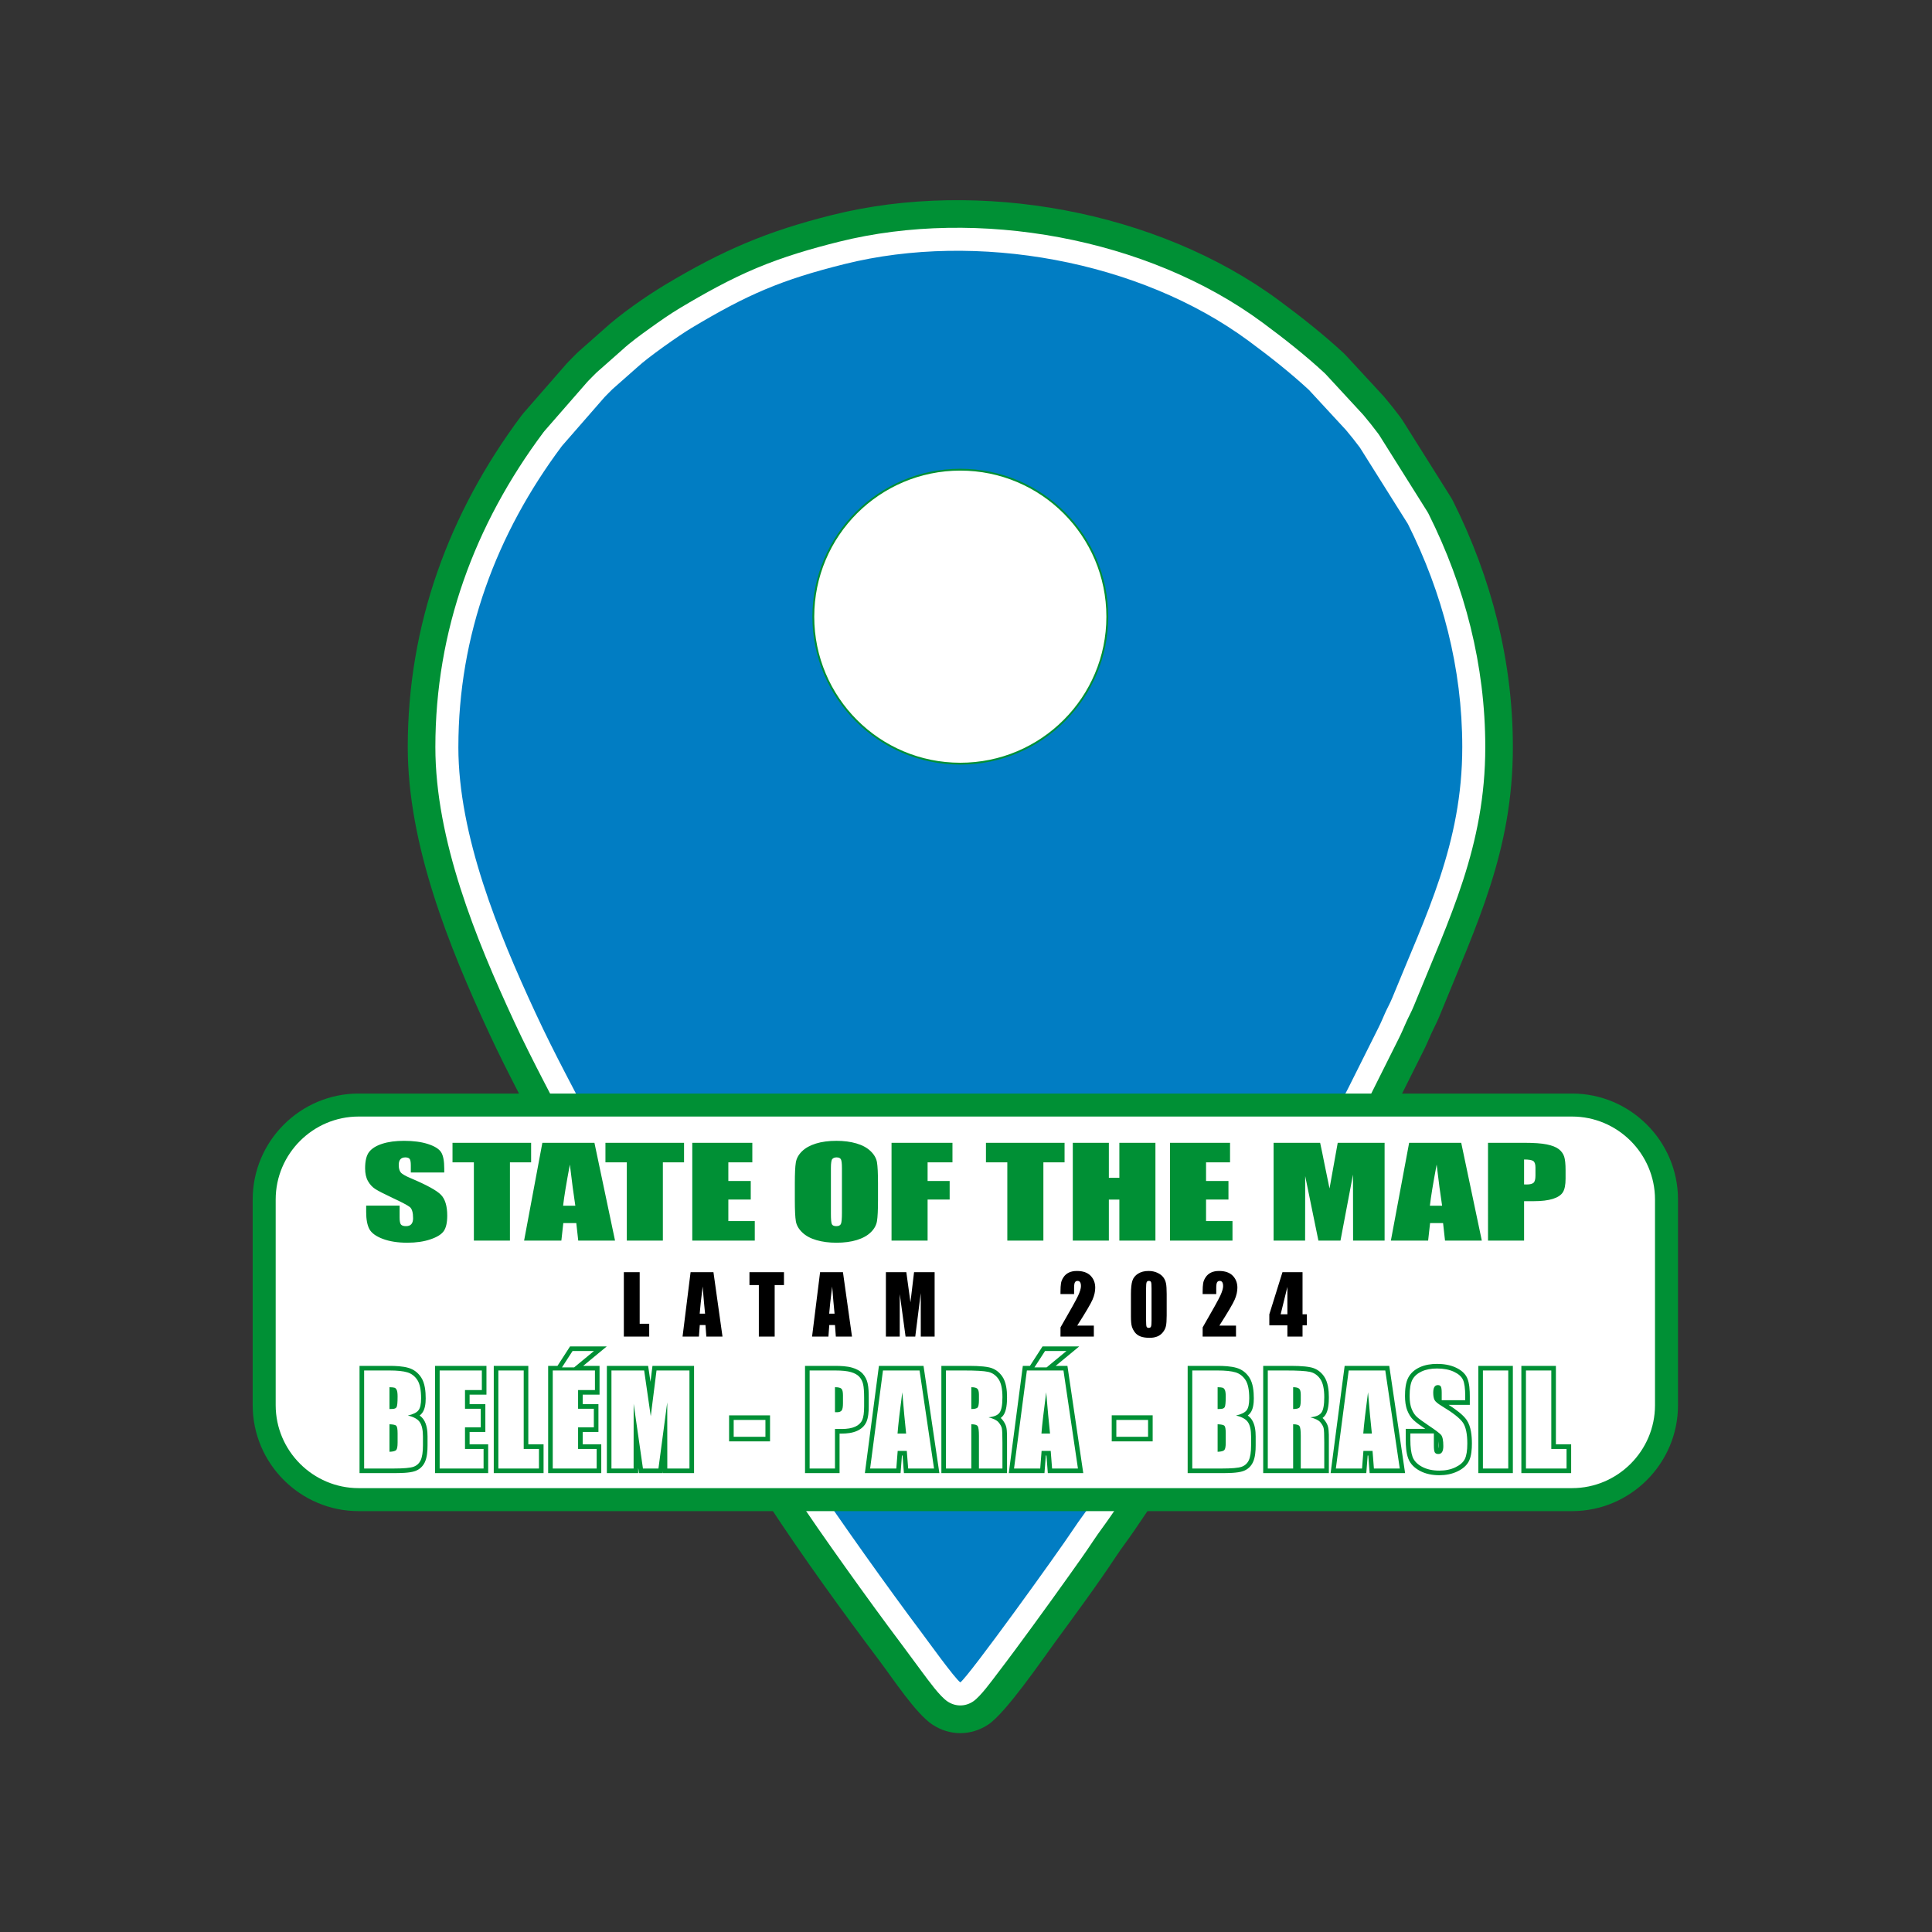 <?xml version="1.0" encoding="UTF-8" standalone="no"?>
<svg
   version="1.1"
   width="595.276pt"
   height="595.276pt"
   id="svg141"
   viewBox="0 0 595.276 595.276"
   sodipodi:docname="logo-sotm-latam-2024.svg"
   inkscape:version="1.2.2 (b0a84865, 2022-12-01)"
   inkscape:export-filename="../LOGO STATE OF THE MAPS_BELEM2024.cdr.png"
   inkscape:export-xdpi="60.476192"
   inkscape:export-ydpi="60.476192"
   xmlns:inkscape="http://www.inkscape.org/namespaces/inkscape"
   xmlns:sodipodi="http://sodipodi.sourceforge.net/DTD/sodipodi-0.dtd"
   xmlns="http://www.w3.org/2000/svg"
   xmlns:svg="http://www.w3.org/2000/svg">
  <rect x="0" y="0" width="595.276" height="595.276" fill="#333333" stroke="none"/>
  <defs
     id="defs145" />
  <sodipodi:namedview
     id="namedview143"
     pagecolor="#ffffff"
     bordercolor="#000000"
     borderopacity="0.25"
     inkscape:showpageshadow="2"
     inkscape:pageopacity="0.0"
     inkscape:pagecheckerboard="0"
     inkscape:deskcolor="#d1d1d1"
     showgrid="false"
     inkscape:zoom="1.2939385"
     inkscape:cx="234.55519"
     inkscape:cy="396.85038"
     inkscape:window-width="1390"
     inkscape:window-height="1205"
     inkscape:window-x="906"
     inkscape:window-y="25"
     inkscape:window-maximized="0"
     inkscape:current-layer="Layer1005"
     inkscape:document-units="pt" />
  <g
     id="Layer1005">
    <g
       id="Layer1006">
      <path
         d="m 185.956,101.534 c 5.049,-4.661 13.178,-10.319 19.064,-13.844 17.726,-10.612 31.407,-16.474 51.492,-21.475 45.074,-11.223 100.098,-1.348 137.582,26.37 6.845,5.061 13.531,10.325 19.785,16.109 0.316,0.292 0.575,0.551 0.866,0.867 l 11.425,12.369 c 0.171,0.185 0.313,0.345 0.474,0.538 1.678,1.992 3.28,4.012 4.842,6.097 0.268,0.358 0.484,0.673 0.723,1.052 l 14.792,23.542 c 0.284,0.452 0.507,0.849 0.746,1.327 11.819,23.655 18.388,49.177 18.388,75.705 0,31.996 -11.075,54.487 -22.676,83.04 -0.747,1.838 -1.666,3.478 -2.457,5.256 -0.781,1.757 -1.512,3.493 -2.378,5.216 -3.09,6.147 -6.16,12.303 -9.23,18.46 -0.892,1.789 -1.866,3.48 -2.841,5.22 -0.747,1.333 -1.346,2.806 -2.082,4.174 -0.089,0.165 -0.166,0.303 -0.261,0.465 l -30.513,52.325 c -0.059,0.102 -0.111,0.189 -0.173,0.289 -8.782,14.339 -17.93,28.453 -27.368,42.369 l -16.739,24.68 c -1.797,2.65 -3.776,5.182 -5.537,7.85 -5.917,8.965 -12.55,17.888 -18.89,26.569 -4.061,5.56 -15.086,21.631 -20.432,25.21 -5.361,3.59 -11.991,3.588 -17.351,-0.003 -5.029,-3.369 -12.014,-13.981 -15.933,-19.196 -11.927,-15.87 -23.925,-32.419 -34.788,-49.024 l -38.161,-58.336 c -0.052,-0.081 -0.097,-0.149 -0.148,-0.23 -4.923,-7.823 -9.71,-15.771 -14.422,-23.723 -4.895,-8.26 -9.99,-16.79 -14.305,-25.36 -6.234,-12.381 -12.876,-24.436 -18.717,-37.032 -12.469,-26.888 -25.096,-58.218 -25.096,-88.219 0,-37.605 12.611,-72.147 35.017,-102.118 0.247,-0.33 0.468,-0.604 0.739,-0.914 l 13.14,-15.06 c 0.247,-0.283 0.466,-0.517 0.732,-0.783 0.876,-0.875 1.721,-1.769 2.614,-2.628 0.17,-0.164 0.318,-0.3 0.495,-0.457 z"
         style="fill:#009035;fill-rule:evenodd"
         id="path114" />
    </g>
    <path
       d="m 141.227,230.191 c 0,27.207 12.292,57.169 23.65,81.66 6.462,13.936 12.128,23.926 18.498,36.579 5.743,11.408 21.703,37.789 27.997,47.789 l 38.162,58.336 c 8.983,13.535 24.669,35.505 34.204,48.192 1.929,2.568 10.508,14.512 12.148,15.61 2.448,-1.639 29.932,-39.758 34.984,-47.413 1.879,-2.846 3.777,-5.222 5.646,-8.013 l 16.739,-24.68 c 9.186,-13.781 18.317,-27.623 26.976,-41.76 l 30.513,-52.325 c 0.86,-1.598 1.328,-2.832 2.207,-4.402 0.962,-1.72 1.563,-2.698 2.491,-4.559 3.163,-6.346 6.068,-12.171 9.253,-18.506 0.856,-1.703 1.321,-2.881 2.062,-4.548 0.746,-1.678 1.495,-2.911 2.259,-4.79 10.314,-25.387 21.529,-47.398 21.529,-77.171 0,-24.413 -6.137,-47.507 -16.744,-68.737 l -14.792,-23.542 c -1.519,-2.027 -2.684,-3.494 -4.29,-5.403 l -11.425,-12.369 c -5.832,-5.395 -12.061,-10.282 -18.468,-15.019 -33.738,-24.948 -83.991,-33.874 -124.546,-23.777 -19.601,4.881 -29.963,9.374 -47.251,19.723 -3.934,2.356 -13.44,9.075 -16.612,12.029 l -7.721,6.82 c -0.924,0.89 -1.506,1.526 -2.414,2.432 l -13.14,15.06 c -20.241,27.074 -31.913,58.315 -31.913,92.782 z"
       style="fill:#017dc3;fill-rule:evenodd"
       id="path117" />
    <g
       id="Layer1007">
      <path
         d="m 191.66,107.843 c 2.589,-2.398 5.779,-4.685 8.645,-6.743 2.925,-2.1 5.996,-4.264 9.085,-6.114 7.657,-4.584 15.414,-8.902 23.652,-12.365 8.289,-3.484 16.814,-5.985 25.527,-8.154 42.609,-10.61 95.029,-1.252 130.471,24.956 6.593,4.875 13.043,9.943 19.067,15.514 0.143,0.132 0.261,0.25 0.394,0.394 l 11.425,12.369 c 0.077,0.084 0.142,0.157 0.216,0.245 1.573,1.869 3.076,3.763 4.541,5.718 0.122,0.163 0.22,0.306 0.329,0.478 l 14.792,23.542 c 0.129,0.205 0.231,0.386 0.339,0.603 11.229,22.474 17.492,46.698 17.492,71.904 0,30.526 -10.959,52.538 -22.051,79.839 -0.706,1.738 -1.596,3.309 -2.349,5.002 -0.726,1.632 -1.401,3.252 -2.205,4.851 -3.094,6.155 -6.169,12.32 -9.243,18.485 -0.83,1.665 -1.743,3.239 -2.65,4.859 -0.778,1.39 -1.39,2.886 -2.15,4.299 -0.04,0.075 -0.076,0.138 -0.118,0.211 l -30.513,52.325 c -0.027,0.046 -0.05,0.086 -0.079,0.131 -8.713,14.227 -17.79,28.23 -27.154,42.037 l -16.739,24.68 c -1.818,2.68 -3.814,5.237 -5.597,7.939 -2.364,3.582 -4.905,7.112 -7.393,10.611 -3.722,5.233 -7.48,10.442 -11.268,15.628 -3.563,4.879 -7.151,9.752 -10.82,14.552 -1.716,2.244 -5.189,7.077 -7.476,8.608 -2.437,1.632 -5.45,1.631 -7.887,-10e-4 -2.42,-1.621 -5.873,-6.474 -7.684,-8.882 -2.084,-2.771 -4.103,-5.589 -6.184,-8.358 -5.923,-7.881 -11.725,-15.872 -17.448,-23.899 -5.79,-8.121 -11.562,-16.324 -17.021,-24.67 l -38.161,-58.336 c -0.024,-0.037 -0.044,-0.068 -0.067,-0.105 -4.883,-7.759 -9.63,-15.642 -14.304,-23.528 -4.794,-8.089 -9.799,-16.455 -14.025,-24.849 -6.191,-12.297 -12.797,-24.276 -18.598,-36.785 -11.871,-25.6 -24.307,-56.084 -24.307,-84.642 0,-35.765 12.018,-68.527 33.324,-97.026 0.112,-0.15 0.213,-0.274 0.336,-0.416 l 13.14,-15.06 c 0.113,-0.129 0.212,-0.235 0.333,-0.356 0.839,-0.838 1.65,-1.698 2.505,-2.522 0.077,-0.075 0.145,-0.137 0.225,-0.207 z"
         style="fill:#ffffff;fill-rule:evenodd"
         id="path119" />
    </g>
    <path
       d="m 141.227,230.191 c 0,27.207 12.292,57.169 23.65,81.66 6.462,13.936 12.128,23.926 18.498,36.579 5.743,11.408 21.703,37.789 27.997,47.789 l 38.162,58.336 c 8.983,13.535 24.669,35.505 34.204,48.192 1.929,2.568 10.508,14.512 12.148,15.61 2.448,-1.639 29.932,-39.758 34.984,-47.413 1.879,-2.846 3.777,-5.222 5.646,-8.013 l 16.739,-24.68 c 9.186,-13.781 18.317,-27.623 26.976,-41.76 l 30.513,-52.325 c 0.86,-1.598 1.328,-2.832 2.207,-4.402 0.962,-1.72 1.563,-2.698 2.491,-4.559 3.163,-6.346 6.068,-12.171 9.253,-18.506 0.856,-1.703 1.321,-2.881 2.062,-4.548 0.746,-1.678 1.495,-2.911 2.259,-4.79 10.314,-25.387 21.529,-47.398 21.529,-77.171 0,-24.413 -6.137,-47.507 -16.744,-68.737 l -14.792,-23.542 c -1.519,-2.027 -2.684,-3.494 -4.29,-5.403 l -11.425,-12.369 c -5.832,-5.395 -12.061,-10.282 -18.468,-15.019 -33.738,-24.948 -83.991,-33.874 -124.546,-23.777 -19.601,4.881 -29.963,9.374 -47.251,19.723 -3.934,2.356 -13.44,9.075 -16.612,12.029 l -7.721,6.82 c -0.924,0.89 -1.506,1.526 -2.414,2.432 l -13.14,15.06 c -20.241,27.074 -31.913,58.315 -31.913,92.782 z"
       style="fill:#017dc3;fill-rule:evenodd"
       id="path122" />
    <path
       d="m 295.887,144.717 c 25.013,0 45.289,20.277 45.289,45.289 0,25.013 -20.277,45.29 -45.289,45.29 -25.013,0 -45.29,-20.277 -45.29,-45.29 0,-25.012 20.277,-45.289 45.29,-45.289 z"
       style="fill:#ffffff;fill-rule:evenodd;stroke:#009035;stroke-width:0.567;stroke-linecap:butt;stroke-linejoin:miter;stroke-dasharray:none"
       id="path124" />
    <g
       id="Layer1008">
      <path
         d="m 110.496,336.935 h 373.879 c 17.966,0 32.641,14.675 32.641,32.641 v 63.385 c 0,17.966 -14.675,32.641 -32.641,32.641 h -373.879 c -17.966,0 -32.641,-14.674 -32.641,-32.641 v -63.385 c 0,-17.966 14.674,-32.641 32.641,-32.641 z"
         style="fill:#009035;fill-rule:evenodd"
         id="path126" />
    </g>
    <path
       d="m 110.496,344.022 h 373.879 c 14.055,0 25.554,11.499 25.554,25.554 v 63.385 c 0,14.055 -11.499,25.554 -25.554,25.554 h -373.879 c -14.055,0 -25.554,-11.499 -25.554,-25.554 v -63.385 c 0,-14.055 11.499,-25.554 25.554,-25.554 z"
       style="fill:#ffffff;fill-rule:evenodd"
       id="path129" />
    <path
       d="m 136.881,361.258 h -10.303 v -2.229 c 0,-1.041 -0.135,-1.708 -0.396,-1.994 -0.261,-0.286 -0.692,-0.425 -1.303,-0.425 -0.665,0 -1.169,0.191 -1.51,0.578 -0.342,0.381 -0.512,0.959 -0.512,1.74 0,1.004 0.198,1.759 0.585,2.267 0.378,0.501 1.42,1.117 3.137,1.841 4.918,2.076 8.02,3.785 9.296,5.112 1.286,1.327 1.924,3.467 1.924,6.413 0,2.146 -0.36,3.728 -1.07,4.75 -0.71,1.016 -2.077,1.867 -4.118,2.553 -2.032,0.692 -4.396,1.035 -7.103,1.035 -2.967,0 -5.493,-0.4 -7.597,-1.194 -2.095,-0.794 -3.461,-1.803 -4.118,-3.029 -0.647,-1.232 -0.971,-2.978 -0.971,-5.232 v -1.975 h 10.303 v 3.664 c 0,1.13 0.143,1.854 0.431,2.178 0.288,0.324 0.8,0.483 1.537,0.483 0.737,0 1.286,-0.203 1.645,-0.616 0.359,-0.406 0.539,-1.016 0.539,-1.816 0,-1.772 -0.342,-2.934 -1.025,-3.474 -0.71,-0.546 -2.436,-1.46 -5.187,-2.743 -2.751,-1.289 -4.567,-2.229 -5.467,-2.813 -0.89,-0.584 -1.636,-1.391 -2.22,-2.419 -0.585,-1.029 -0.881,-2.343 -0.881,-3.944 0,-2.305 0.413,-3.994 1.25,-5.061 0.836,-1.067 2.176,-1.899 4.037,-2.502 1.861,-0.603 4.099,-0.902 6.734,-0.902 2.877,0 5.322,0.33 7.354,0.985 2.023,0.66 3.362,1.486 4.019,2.489 0.656,0.997 0.989,2.693 0.989,5.087 z m 26.764,-9.144 v 6.02 h -6.527 v 24.118 h -11.112 v -24.118 h -6.582 v -6.02 z m 19.509,0 6.348,30.138 h -11.337 l -0.602,-5.41 h -4 l -0.602,5.41 h -11.481 l 5.628,-30.138 z m -5.888,19.393 c -0.531,-3.416 -1.088,-7.646 -1.681,-12.694 -1.097,5.791 -1.789,10.02 -2.086,12.694 z m 33.498,-19.393 v 6.02 h -6.527 v 24.118 h -11.112 v -24.118 h -6.581 v -6.02 z m 2.535,0 h 18.502 v 6.02 h -7.39 v 5.753 h 6.904 v 5.715 h -6.904 v 6.629 h 8.145 v 6.02 h -19.258 z m 57.224,17.666 c 0,3.029 -0.099,5.169 -0.306,6.426 -0.198,1.264 -0.827,2.413 -1.888,3.455 -1.061,1.041 -2.499,1.842 -4.307,2.4 -1.807,0.559 -3.911,0.838 -6.311,0.838 -2.284,0 -4.324,-0.267 -6.14,-0.794 -1.816,-0.527 -3.282,-1.314 -4.378,-2.369 -1.106,-1.054 -1.762,-2.204 -1.978,-3.442 -0.207,-1.245 -0.315,-3.416 -0.315,-6.515 v -5.156 c 0,-3.029 0.099,-5.169 0.306,-6.426 0.198,-1.264 0.827,-2.413 1.888,-3.455 1.061,-1.041 2.499,-1.841 4.307,-2.4 1.807,-0.559 3.911,-0.838 6.311,-0.838 2.284,0 4.324,0.267 6.14,0.794 1.817,0.527 3.282,1.314 4.378,2.368 1.106,1.054 1.762,2.204 1.978,3.442 0.207,1.245 0.315,3.416 0.315,6.515 z m -11.112,-9.9 c 0,-1.397 -0.108,-2.292 -0.324,-2.686 -0.215,-0.387 -0.656,-0.584 -1.321,-0.584 -0.566,0 -0.998,0.159 -1.303,0.476 -0.297,0.311 -0.45,1.244 -0.45,2.794 v 14.066 c 0,1.746 0.099,2.826 0.296,3.232 0.198,0.413 0.656,0.616 1.376,0.616 0.737,0 1.214,-0.235 1.42,-0.705 0.207,-0.47 0.306,-1.594 0.306,-3.366 z m 15.284,-7.766 h 18.772 v 6.02 h -7.66 v 5.753 h 6.796 v 5.715 h -6.796 v 12.649 h -11.112 z m 53.313,0 v 6.02 h -6.527 v 24.118 h -11.112 v -24.118 h -6.582 v -6.02 z m 27.996,0 v 30.138 h -11.112 v -12.649 h -3.236 v 12.649 h -11.112 v -30.138 h 11.112 v 10.783 h 3.236 v -10.783 z m 4.486,0 h 18.502 v 6.02 h -7.39 v 5.753 h 6.904 v 5.715 h -6.904 v 6.629 h 8.145 v 6.02 h -19.258 z m 66.124,0 v 30.138 h -9.71 l -0.027,-20.346 -3.857,20.346 h -6.797 l -4.073,-19.889 -0.027,19.889 h -9.71 v -30.138 h 14.34 c 0.405,1.822 0.845,3.969 1.321,6.42 l 1.573,7.652 2.526,-14.072 z m 23.609,0 6.347,30.138 h -11.337 l -0.602,-5.41 h -4.001 l -0.602,5.41 h -11.481 l 5.628,-30.138 z m -5.888,19.393 c -0.531,-3.416 -1.088,-7.646 -1.681,-12.694 -1.097,5.791 -1.789,10.02 -2.086,12.694 z m 14.142,-19.393 h 11.175 c 3.021,0 5.34,0.165 6.968,0.502 1.618,0.337 2.841,0.819 3.659,1.448 0.818,0.635 1.367,1.403 1.664,2.299 0.287,0.902 0.431,2.292 0.431,4.178 v 2.623 c 0,1.918 -0.279,3.321 -0.845,4.198 -0.558,0.883 -1.591,1.562 -3.084,2.032 -1.501,0.47 -3.461,0.705 -5.879,0.705 h -2.976 v 12.154 h -11.112 z m 11.112,5.144 v 7.677 c 0.315,0.013 0.584,0.019 0.809,0.019 1.016,0 1.717,-0.178 2.113,-0.533 0.386,-0.349 0.584,-1.086 0.584,-2.204 v -2.483 c 0,-1.029 -0.225,-1.702 -0.683,-2.013 -0.449,-0.311 -1.394,-0.464 -2.823,-0.464 z"
       style="fill:#009035;fill-rule:evenodd"
       id="path131" />
    <path
       d="m 197.093,391.981 v 15.88 h 2.937 v 3.964 h -7.816 v -19.843 z m 22.732,0 2.787,19.843 h -4.978 l -0.265,-3.562 h -1.757 l -0.265,3.562 h -5.041 l 2.471,-19.843 z m -2.586,12.769 c -0.233,-2.249 -0.478,-5.034 -0.738,-8.358 -0.482,3.813 -0.786,6.598 -0.916,8.358 z m 24.314,-12.769 v 3.964 h -2.866 v 15.88 h -4.879 v -15.88 h -2.89 v -3.964 z m 18.172,0 2.787,19.843 h -4.978 l -0.264,-3.562 h -1.757 l -0.264,3.562 h -5.041 l 2.471,-19.843 z m -2.586,12.769 c -0.233,-2.249 -0.478,-5.034 -0.738,-8.358 -0.482,3.813 -0.786,6.598 -0.916,8.358 z m 30.832,-12.769 v 19.843 h -4.263 l -0.012,-13.396 -1.694,13.396 h -2.984 l -1.788,-13.095 -0.012,13.095 h -4.264 v -19.843 h 6.297 c 0.177,1.2 0.371,2.613 0.58,4.227 l 0.691,5.038 1.109,-9.265 z m 49.057,16.457 v 3.386 h -10.279 l 0.008,-2.835 c 3.047,-5.272 4.86,-8.534 5.436,-9.788 0.576,-1.254 0.864,-2.233 0.864,-2.931 0,-0.539 -0.091,-0.941 -0.265,-1.208 -0.173,-0.263 -0.438,-0.397 -0.793,-0.397 -0.355,0 -0.624,0.146 -0.797,0.439 -0.173,0.292 -0.261,0.874 -0.261,1.744 v 1.881 h -4.192 v -0.723 c 0,-1.108 0.055,-1.986 0.162,-2.626 0.107,-0.639 0.375,-1.271 0.797,-1.89 0.426,-0.619 0.979,-1.091 1.658,-1.409 0.679,-0.318 1.492,-0.477 2.44,-0.477 1.859,0 3.265,0.489 4.22,1.464 0.951,0.978 1.429,2.212 1.429,3.704 0,1.137 -0.269,2.337 -0.805,3.604 -0.537,1.267 -2.12,3.951 -4.745,8.061 z m 22.443,-9.738 v 6.614 c 0,1.505 -0.079,2.596 -0.233,3.282 -0.154,0.69 -0.474,1.33 -0.96,1.928 -0.485,0.594 -1.07,1.024 -1.756,1.284 -0.683,0.263 -1.449,0.393 -2.298,0.393 -1.117,0 -2.045,-0.138 -2.787,-0.41 -0.738,-0.276 -1.326,-0.702 -1.768,-1.279 -0.438,-0.581 -0.75,-1.192 -0.936,-1.831 -0.185,-0.644 -0.276,-1.664 -0.276,-3.061 v -6.92 c 0,-1.823 0.15,-3.186 0.446,-4.093 0.296,-0.907 0.884,-1.635 1.768,-2.183 0.88,-0.548 1.95,-0.82 3.205,-0.82 1.026,0 1.942,0.188 2.752,0.569 0.809,0.38 1.413,0.845 1.812,1.392 0.403,0.548 0.675,1.162 0.817,1.848 0.142,0.686 0.213,1.781 0.213,3.287 z m -4.666,-1.66 c 0,-1.054 -0.047,-1.71 -0.146,-1.978 -0.095,-0.263 -0.32,-0.397 -0.679,-0.397 -0.347,0 -0.576,0.142 -0.687,0.422 -0.115,0.28 -0.17,0.932 -0.17,1.952 v 9.667 c 0,1.15 0.051,1.844 0.158,2.078 0.103,0.238 0.328,0.355 0.679,0.355 0.347,0 0.573,-0.138 0.683,-0.418 0.106,-0.276 0.162,-0.899 0.162,-1.869 z m 26.024,11.398 v 3.386 h -10.28 l 0.008,-2.835 c 3.048,-5.272 4.86,-8.534 5.436,-9.788 0.577,-1.254 0.865,-2.233 0.865,-2.931 0,-0.539 -0.091,-0.941 -0.265,-1.208 -0.174,-0.263 -0.438,-0.397 -0.793,-0.397 -0.355,0 -0.624,0.146 -0.797,0.439 -0.174,0.292 -0.261,0.874 -0.261,1.744 v 1.881 h -4.192 v -0.723 c 0,-1.108 0.055,-1.986 0.162,-2.626 0.106,-0.639 0.375,-1.271 0.797,-1.89 0.426,-0.619 0.979,-1.091 1.658,-1.409 0.679,-0.318 1.492,-0.477 2.44,-0.477 1.859,0 3.265,0.489 4.22,1.464 0.952,0.978 1.429,2.212 1.429,3.704 0,1.137 -0.269,2.337 -0.805,3.604 -0.537,1.267 -2.12,3.951 -4.745,8.061 z m 20.501,-16.457 v 12.97 h 1.327 v 3.387 h -1.327 v 3.487 h -4.666 v -3.487 h -5.566 v -3.387 l 4.046,-12.97 z m -4.666,12.97 v -8.442 l -2.076,8.442 z"
       style="fill:#000000;fill-rule:evenodd"
       id="path133" />
    <g
       id="Layer1009">
      <path
         d="m 317.339,420.846 3.878,-5.995 h 11.308 l -7.259,5.995 h 3.624 l 4.879,33.04 h -10.92 l -0.423,-5.422 h -0.189 l -0.423,5.422 h -10.993 l 4.326,-33.04 z m -145.575,0 3.877,-5.995 h 11.308 l -7.258,5.995 h 5.037 v 8.868 h -5.193 v 2.932 h 4.852 v 8.563 h -4.852 v 3.81 h 5.724 v 8.868 h -16.367 v -33.04 z m -42.472,15.297 c 0.474,0.343 0.894,0.755 1.229,1.249 0.991,1.463 1.211,3.457 1.211,5.18 v 2.8 c 0,1.632 -0.127,3.642 -0.829,5.139 -0.618,1.317 -1.639,2.258 -3.009,2.75 -1.74,0.624 -4.85,0.624 -6.695,0.624 H 110.778 v -33.04 h 9.175 c 1.894,0 4.164,0.086 5.985,0.641 1.619,0.494 2.894,1.501 3.826,2.909 1.18,1.784 1.398,4.377 1.398,6.459 0,1.492 -0.168,3.348 -1.126,4.562 -0.215,0.273 -0.467,0.513 -0.746,0.725 z m 15.399,-6.429 v 2.932 h 4.852 v 8.563 h -4.852 v 3.81 h 5.724 v 8.868 h -16.367 v -33.04 h 15.836 v 8.868 z m 18.089,15.304 h 4.7 v 8.868 H 152.136 v -33.04 h 10.643 z m 41.411,8.332 -0.071,0.536 h -7.245 l -0.235,-1.637 -0.002,1.637 h -9.656 v -33.04 h 12.708 l 0.186,1.2 c 0.191,1.232 0.368,2.467 0.542,3.702 l 0.617,-4.902 h 12.813 v 33.04 h -9.656 z M 237.257,436.083 v 8.028 h -12.614 v -8.028 z m 21.426,5.622 v 12.182 H 248.04 v -33.04 h 9.27 c 1.692,0 3.668,0.079 5.298,0.561 1.196,0.354 2.369,0.921 3.219,1.858 0.76,0.838 1.25,1.84 1.501,2.941 0.316,1.387 0.339,3.082 0.339,4.503 v 2.629 c 0,1.496 -0.099,3.404 -0.718,4.786 -0.575,1.284 -1.609,2.182 -2.881,2.751 -1.448,0.648 -3.139,0.83 -4.711,0.83 z m 19.404,6.759 h -0.189 l -0.423,5.422 h -10.993 l 4.326,-33.04 h 13.744 l 4.879,33.04 h -10.92 z m 30.253,-11.571 c 0.159,0.14 0.306,0.29 0.439,0.452 0.562,0.685 1.06,1.482 1.269,2.352 0.297,1.24 0.235,3.508 0.235,4.798 v 9.392 h -20.233 v -33.04 h 6.933 c 2.314,0 5.516,-0.037 7.772,0.46 1.7,0.374 3.046,1.346 4.04,2.768 1.239,1.771 1.488,4.331 1.488,6.432 0,1.69 -0.118,4.136 -1.136,5.56 -0.231,0.322 -0.503,0.596 -0.806,0.828 z m 46.814,-0.811 v 8.028 h -12.614 v -8.028 z m 29.297,0.061 c 0.474,0.343 0.894,0.755 1.229,1.249 0.991,1.463 1.21,3.457 1.21,5.18 v 2.8 c 0,1.632 -0.127,3.642 -0.829,5.139 -0.618,1.317 -1.639,2.258 -3.01,2.75 -1.739,0.624 -4.85,0.624 -6.695,0.624 h -10.42 v -33.04 h 9.175 c 1.894,0 4.164,0.086 5.985,0.641 1.618,0.493 2.894,1.501 3.826,2.909 1.18,1.783 1.397,4.378 1.397,6.459 0,1.492 -0.168,3.348 -1.125,4.562 -0.215,0.273 -0.467,0.513 -0.746,0.725 z m 23.047,0.75 c 0.159,0.14 0.306,0.29 0.439,0.452 0.562,0.685 1.06,1.482 1.269,2.352 0.297,1.24 0.235,3.508 0.235,4.798 v 9.392 h -20.233 v -33.04 h 6.933 c 2.314,0 5.516,-0.037 7.772,0.46 1.7,0.374 3.046,1.346 4.04,2.768 1.239,1.771 1.488,4.331 1.488,6.432 0,1.69 -0.118,4.136 -1.136,5.56 -0.23,0.322 -0.503,0.596 -0.806,0.828 z m 14.087,11.571 h -0.189 l -0.423,5.422 h -10.993 l 4.326,-33.04 h 13.744 l 4.879,33.04 h -10.92 z m 24.738,-15.618 c 2.024,1.281 4.451,3.002 5.595,4.694 1.342,1.983 1.596,4.893 1.596,7.222 0,1.706 -0.136,3.828 -0.896,5.383 -0.73,1.494 -2.085,2.505 -3.551,3.212 -1.754,0.846 -3.67,1.178 -5.607,1.178 -2.085,0 -4.162,-0.369 -6.011,-1.366 -1.585,-0.855 -2.911,-2.072 -3.549,-3.789 -0.646,-1.737 -0.771,-3.9 -0.771,-5.738 v -3.397 h 6.023 c -1.212,-0.807 -2.594,-1.739 -3.62,-2.695 -0.866,-0.806 -1.477,-1.846 -1.911,-2.937 -0.556,-1.396 -0.72,-2.985 -0.72,-4.477 0,-1.825 0.158,-4.125 1.053,-5.755 0.785,-1.429 2.016,-2.433 3.484,-3.111 1.662,-0.768 3.509,-1.035 5.326,-1.035 1.965,0 3.967,0.287 5.763,1.117 1.471,0.68 2.823,1.681 3.517,3.189 0.731,1.589 0.825,3.964 0.825,5.691 v 2.614 z m -3.119,11.215 v 1.274 c 0,0.198 0.002,0.594 0.03,0.943 0.044,-0.253 0.054,-0.548 0.054,-0.714 0,-0.268 -0.015,-0.918 -0.084,-1.503 z m 22.928,-23.215 v 33.04 h -10.643 v -33.04 z m 13.262,24.172 h 4.7 v 8.868 h -15.343 v -33.04 h 10.643 z"
         style="fill:#009035;fill-rule:evenodd"
         id="path135" />
    </g>
    <path
       d="m 112.195,422.264 h 7.758 c 2.451,0 4.308,0.191 5.572,0.579 1.263,0.382 2.281,1.165 3.058,2.336 0.777,1.177 1.163,3.068 1.163,5.677 0,1.763 -0.272,2.991 -0.822,3.685 -0.549,0.7 -1.636,1.228 -3.253,1.604 1.806,0.414 3.032,1.095 3.676,2.043 0.644,0.955 0.967,2.412 0.967,4.385 v 2.8 c 0,2.043 -0.234,3.551 -0.695,4.538 -0.461,0.98 -1.194,1.655 -2.205,2.018 -1.011,0.362 -3.083,0.541 -6.216,0.541 h -9.002 z m 7.808,5.155 v 6.721 c 0.329,-0.013 0.581,-0.019 0.764,-0.019 0.746,0 1.226,-0.191 1.428,-0.566 0.208,-0.382 0.309,-1.47 0.309,-3.259 0,-0.948 -0.082,-1.61 -0.253,-1.992 -0.17,-0.375 -0.392,-0.617 -0.663,-0.719 -0.272,-0.095 -0.802,-0.152 -1.586,-0.165 z m 0,11.418 v 8.478 c 1.074,-0.038 1.763,-0.21 2.06,-0.522 0.297,-0.312 0.442,-1.082 0.442,-2.304 v -2.826 c 0,-1.298 -0.133,-2.081 -0.398,-2.361 -0.265,-0.274 -0.967,-0.426 -2.104,-0.465 z m 15.461,-16.573 h 13.001 v 6.034 h -5.193 v 5.766 h 4.852 v 5.728 h -4.852 v 6.644 h 5.724 v 6.034 h -13.532 z m 25.897,0 v 24.172 h 4.7 v 6.034 h -12.509 v -30.206 z m 8.948,0 h 13.001 v 6.034 h -5.193 v 5.766 h 4.852 v 5.728 h -4.852 v 6.644 h 5.724 v 6.034 h -13.532 z m 12.698,-5.995 -6.102,5.04 h -3.753 l 3.26,-5.04 z m 29.422,5.995 v 30.206 h -6.823 l -0.019,-20.392 -2.71,20.392 h -4.776 l -2.862,-19.933 -0.019,19.933 h -6.823 v -30.206 h 10.077 c 0.284,1.827 0.594,3.978 0.928,6.435 l 1.105,7.669 1.776,-14.104 z m 23.41,15.236 v 5.193 h -9.78 v -5.193 z m 13.618,-15.236 h 7.853 c 2.123,0 3.752,0.166 4.896,0.503 1.137,0.337 1.996,0.821 2.571,1.451 0.575,0.636 0.96,1.407 1.169,2.304 0.202,0.904 0.303,2.297 0.303,4.188 v 2.629 c 0,1.922 -0.196,3.329 -0.594,4.207 -0.392,0.885 -1.118,1.566 -2.167,2.037 -1.055,0.471 -2.432,0.706 -4.131,0.706 h -2.091 v 12.182 h -7.809 z m 7.809,5.155 v 7.694 c 0.221,0.013 0.411,0.019 0.569,0.019 0.714,0 1.206,-0.178 1.484,-0.535 0.272,-0.35 0.411,-1.089 0.411,-2.208 v -2.489 c 0,-1.031 -0.158,-1.706 -0.48,-2.017 -0.316,-0.312 -0.979,-0.465 -1.984,-0.465 z m 26.061,-5.155 4.46,30.206 h -7.966 l -0.423,-5.422 h -2.811 l -0.423,5.422 h -8.067 l 3.955,-30.206 z m -4.138,19.437 c -0.373,-3.424 -0.764,-7.663 -1.181,-12.723 -0.77,5.804 -1.257,10.043 -1.466,12.723 z m 12.277,-19.437 h 5.515 c 3.676,0 6.166,0.14 7.467,0.427 1.301,0.286 2.363,1.018 3.184,2.196 0.822,1.171 1.232,3.048 1.232,5.62 0,2.349 -0.29,3.927 -0.872,4.735 -0.575,0.808 -1.718,1.292 -3.424,1.451 1.542,0.388 2.584,0.904 3.114,1.553 0.531,0.643 0.859,1.241 0.986,1.782 0.133,0.541 0.196,2.03 0.196,4.468 v 7.975 h -7.24 v -10.049 c 0,-1.617 -0.126,-2.616 -0.379,-3.004 -0.246,-0.388 -0.903,-0.579 -1.971,-0.579 v 13.633 h -7.809 z m 7.809,5.155 v 6.721 c 0.872,0 1.478,-0.121 1.826,-0.363 0.347,-0.242 0.524,-1.031 0.524,-2.361 v -1.661 c 0,-0.961 -0.171,-1.591 -0.506,-1.891 -0.335,-0.299 -0.954,-0.445 -1.845,-0.445 z m 28.392,-5.155 4.46,30.206 h -7.966 l -0.423,-5.422 h -2.811 l -0.423,5.422 h -8.067 l 3.955,-30.206 z m -4.138,19.437 c -0.373,-3.424 -0.764,-7.663 -1.181,-12.723 -0.77,5.804 -1.257,10.043 -1.466,12.723 z m 5.054,-25.432 -6.103,5.04 h -3.753 l 3.26,-5.04 z m 25.154,21.232 v 5.193 h -9.78 v -5.193 z m 13.618,-15.236 h 7.758 c 2.451,0 4.308,0.191 5.572,0.579 1.263,0.382 2.28,1.165 3.058,2.336 0.777,1.177 1.162,3.068 1.162,5.677 0,1.763 -0.272,2.991 -0.821,3.685 -0.55,0.7 -1.636,1.228 -3.254,1.604 1.807,0.414 3.033,1.095 3.677,2.043 0.644,0.955 0.967,2.412 0.967,4.385 v 2.8 c 0,2.043 -0.234,3.551 -0.695,4.538 -0.461,0.98 -1.194,1.655 -2.205,2.018 -1.01,0.362 -3.083,0.541 -6.216,0.541 h -9.002 z m 7.808,5.155 v 6.721 c 0.329,-0.013 0.581,-0.019 0.764,-0.019 0.745,0 1.226,-0.191 1.427,-0.566 0.209,-0.382 0.31,-1.47 0.31,-3.259 0,-0.948 -0.082,-1.61 -0.253,-1.992 -0.171,-0.375 -0.392,-0.617 -0.663,-0.719 -0.272,-0.095 -0.802,-0.152 -1.586,-0.165 z m 0,11.418 v 8.478 c 1.074,-0.038 1.763,-0.21 2.06,-0.522 0.297,-0.312 0.442,-1.082 0.442,-2.304 v -2.826 c 0,-1.298 -0.132,-2.081 -0.398,-2.361 -0.265,-0.274 -0.967,-0.426 -2.104,-0.465 z m 15.461,-16.573 h 5.515 c 3.676,0 6.166,0.14 7.467,0.427 1.301,0.286 2.363,1.018 3.184,2.196 0.822,1.171 1.232,3.048 1.232,5.62 0,2.349 -0.29,3.927 -0.872,4.735 -0.575,0.808 -1.718,1.292 -3.424,1.451 1.542,0.388 2.584,0.904 3.114,1.553 0.531,0.643 0.859,1.241 0.986,1.782 0.133,0.541 0.196,2.03 0.196,4.468 v 7.975 h -7.24 v -10.049 c 0,-1.617 -0.126,-2.616 -0.379,-3.004 -0.246,-0.388 -0.903,-0.579 -1.971,-0.579 v 13.633 h -7.808 z m 7.808,5.155 v 6.721 c 0.872,0 1.479,-0.121 1.826,-0.363 0.347,-0.242 0.524,-1.031 0.524,-2.361 v -1.661 c 0,-0.961 -0.171,-1.591 -0.506,-1.891 -0.335,-0.299 -0.954,-0.445 -1.845,-0.445 z m 28.393,-5.155 4.46,30.206 h -7.966 l -0.423,-5.422 h -2.811 l -0.423,5.422 h -8.067 l 3.955,-30.206 z m -4.138,19.437 c -0.373,-3.424 -0.764,-7.663 -1.181,-12.723 -0.771,5.804 -1.257,10.043 -1.466,12.723 z m 28.765,-10.272 h -7.24 v -2.234 c 0,-1.044 -0.095,-1.712 -0.278,-1.998 -0.183,-0.287 -0.486,-0.427 -0.916,-0.427 -0.467,0 -0.822,0.191 -1.061,0.579 -0.24,0.382 -0.36,0.961 -0.36,1.744 0,1.005 0.139,1.763 0.411,2.272 0.265,0.503 0.998,1.12 2.205,1.846 3.456,2.081 5.635,3.793 6.532,5.123 0.903,1.33 1.352,3.475 1.352,6.428 0,2.151 -0.253,3.736 -0.752,4.761 -0.499,1.018 -1.459,1.871 -2.893,2.558 -1.428,0.694 -3.089,1.038 -4.991,1.038 -2.085,0 -3.86,-0.401 -5.338,-1.196 -1.472,-0.795 -2.432,-1.807 -2.893,-3.036 -0.455,-1.234 -0.682,-2.985 -0.682,-5.244 v -1.98 h 7.24 v 3.672 c 0,1.133 0.101,1.858 0.303,2.183 0.202,0.325 0.562,0.484 1.08,0.484 0.518,0 0.903,-0.204 1.156,-0.617 0.253,-0.407 0.379,-1.018 0.379,-1.82 0,-1.776 -0.24,-2.94 -0.72,-3.481 -0.499,-0.547 -1.712,-1.464 -3.645,-2.75 -1.933,-1.292 -3.209,-2.234 -3.841,-2.819 -0.626,-0.586 -1.15,-1.394 -1.56,-2.425 -0.41,-1.031 -0.619,-2.349 -0.619,-3.952 0,-2.31 0.291,-4.003 0.878,-5.073 0.588,-1.069 1.529,-1.903 2.837,-2.507 1.308,-0.605 2.881,-0.904 4.732,-0.904 2.022,0 3.74,0.331 5.168,0.986 1.422,0.662 2.363,1.489 2.824,2.495 0.461,0.999 0.695,2.699 0.695,5.098 z m 13.262,-9.165 v 30.206 h -7.808 v -30.206 z m 13.262,0 v 24.172 h 4.7 v 6.034 h -12.509 v -30.206 z"
       style="fill:#ffffff;fill-rule:evenodd"
       id="path138" />
  </g>
</svg>
